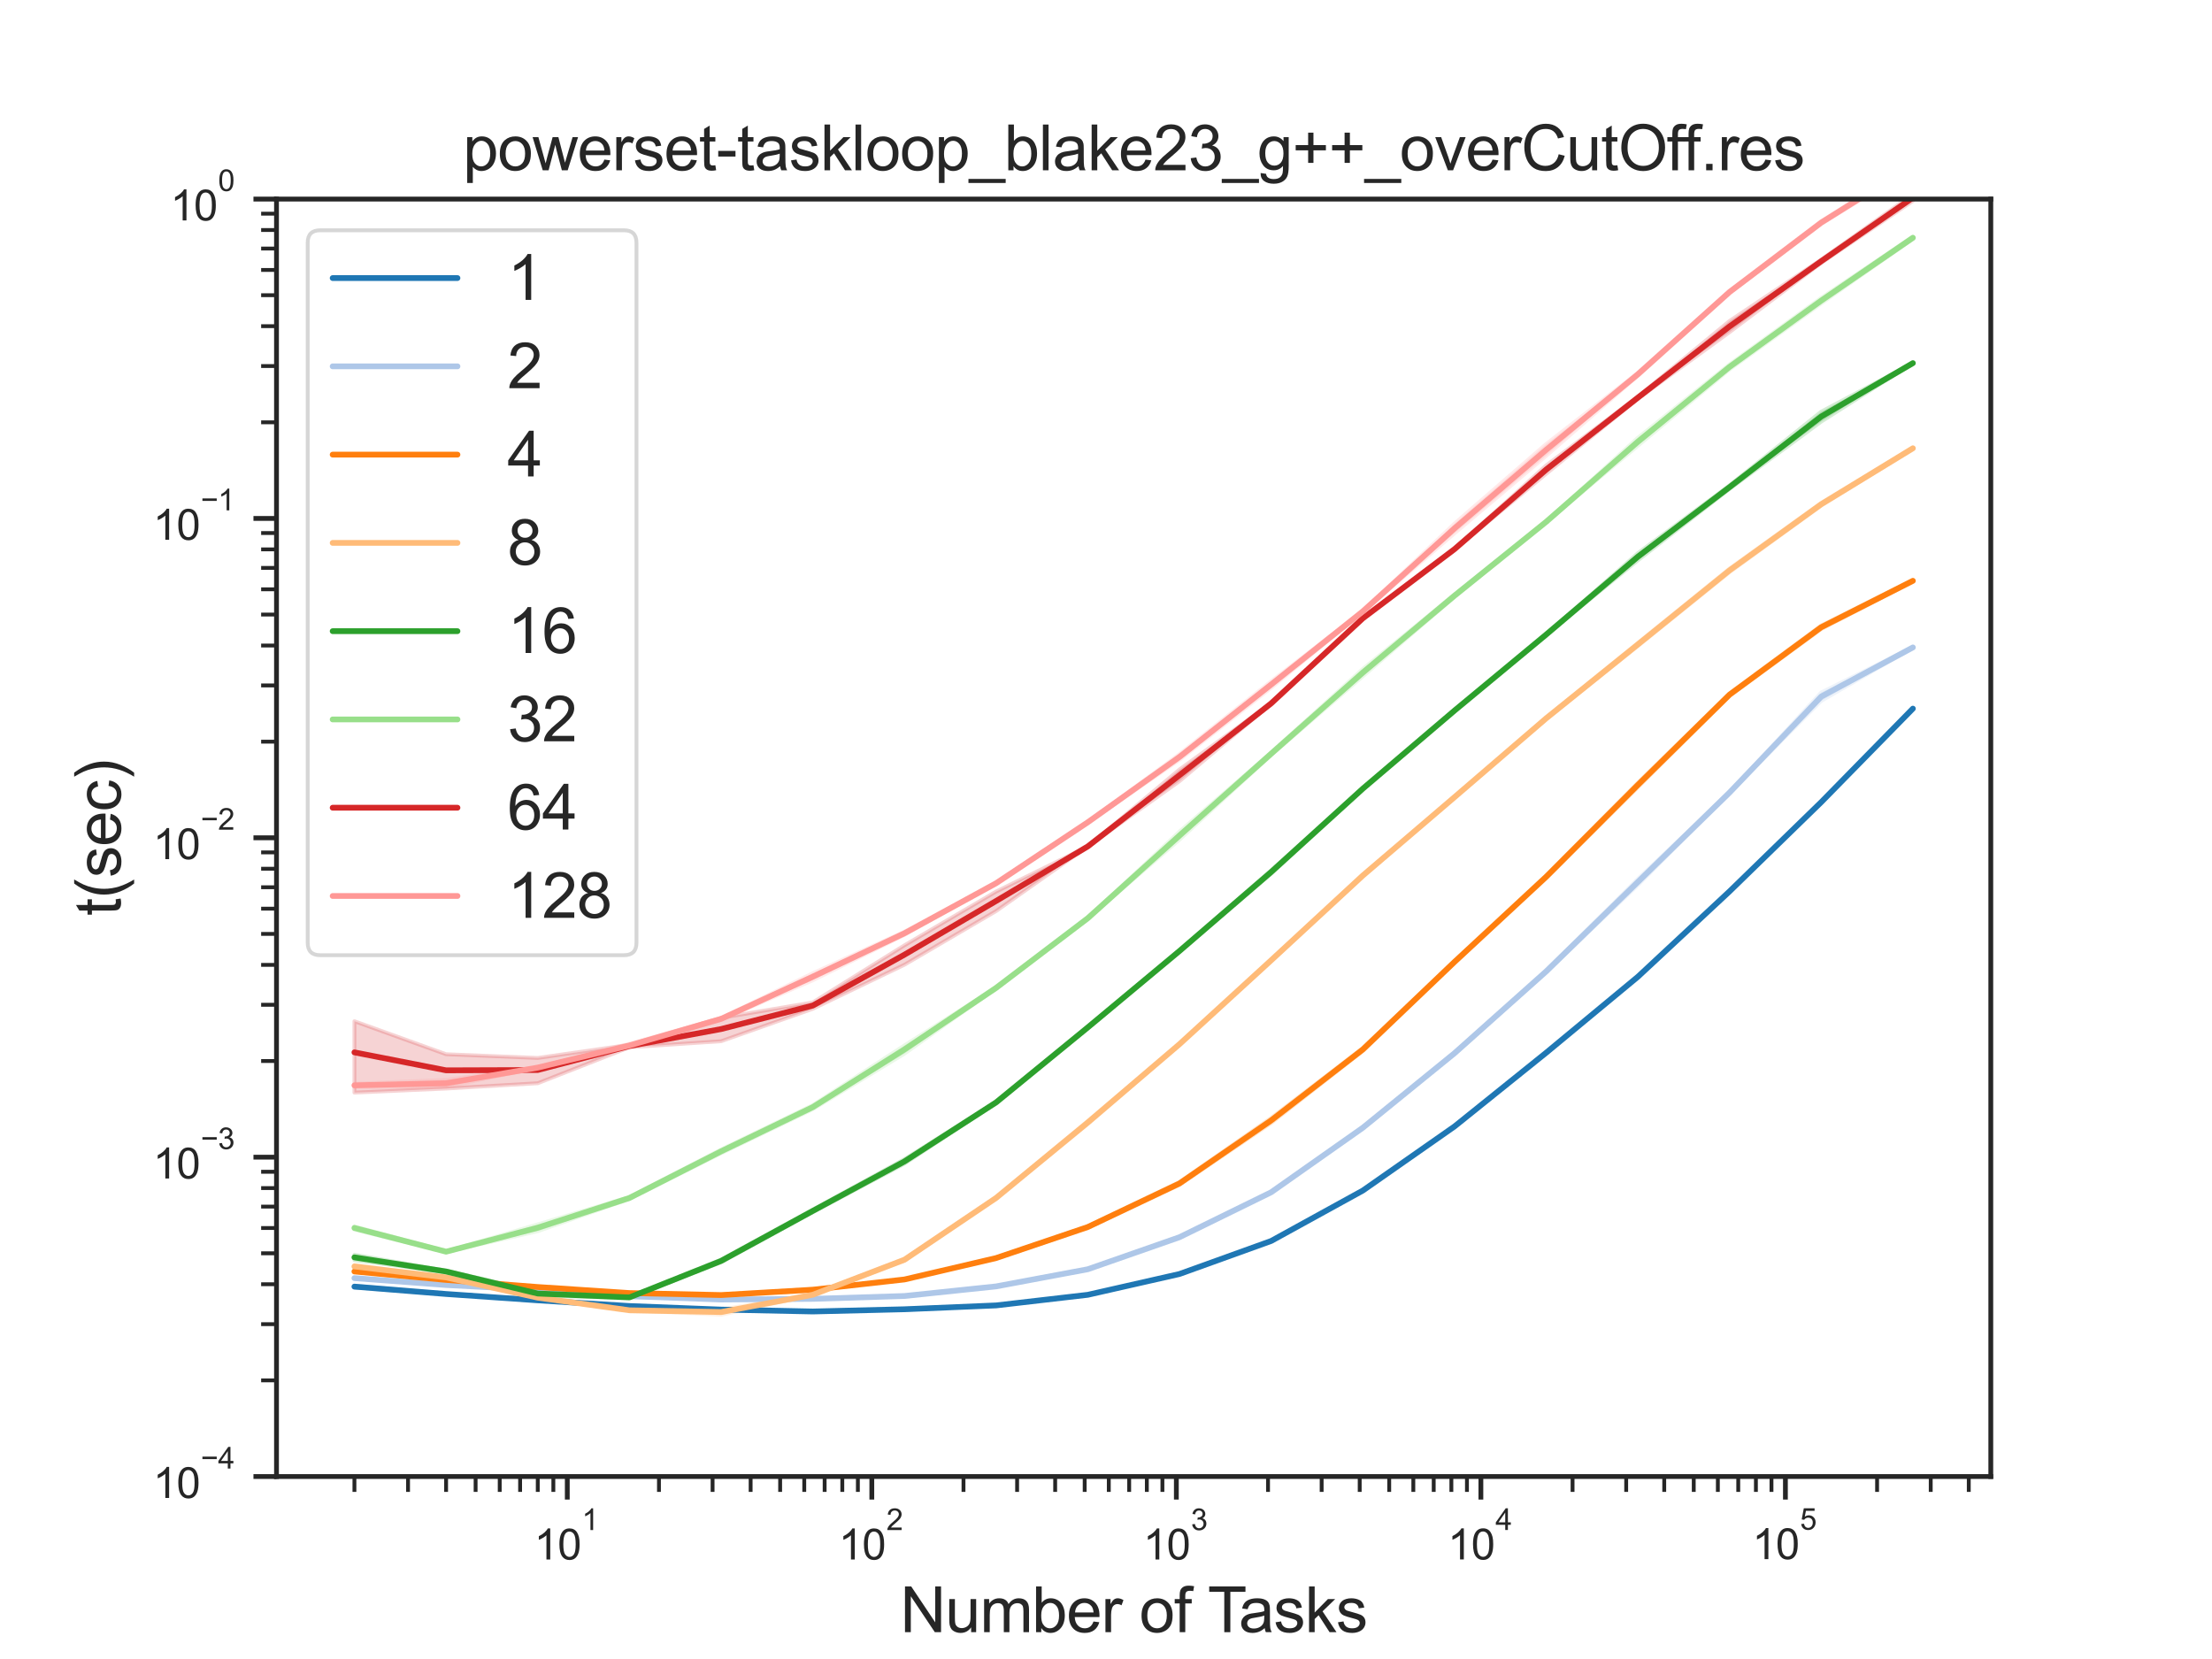 <?xml version="1.0" encoding="utf-8" standalone="no"?>
<!DOCTYPE svg PUBLIC "-//W3C//DTD SVG 1.1//EN"
  "http://www.w3.org/Graphics/SVG/1.1/DTD/svg11.dtd">
<svg xmlns:xlink="http://www.w3.org/1999/xlink" width="460.8pt" height="345.6pt" viewBox="0 0 460.8 345.6" xmlns="http://www.w3.org/2000/svg" version="1.1">
 <defs>
  <style type="text/css">*{stroke-linejoin: round; stroke-linecap: butt}</style>
 </defs>
 <g id="figure_1">
  <g id="patch_1">
   <path d="M 0 345.6 
L 460.8 345.6 
L 460.8 0 
L 0 0 
z
" style="fill: #ffffff"/>
  </g>
  <g id="axes_1">
   <g id="patch_2">
    <path d="M 57.6 307.584 
L 414.72 307.584 
L 414.72 41.472 
L 57.6 41.472 
z
" style="fill: #ffffff"/>
   </g>
   <g id="matplotlib.axis_1">
    <g id="xtick_1">
     <g id="line2d_1">
      <defs>
       <path id="m5fcb41df2f" d="M 0 0 
L 0 4.8 
" style="stroke: #262626"/>
      </defs>
      <g>
       <use xlink:href="#m5fcb41df2f" x="118.175" y="307.584" style="fill: #262626; stroke: #262626"/>
      </g>
     </g>
     <g id="text_1">
      <!-- $\mathdefault{10^{1}}$ -->
      <g style="fill: #262626" transform="translate(111.267 324.959)scale(0.088 -0.088)">
       <defs>
        <path id="ArialMT-31" d="M 2384 0 
L 1822 0 
L 1822 3584 
Q 1619 3391 1289 3197 
Q 959 3003 697 2906 
L 697 3450 
Q 1169 3672 1522 3987 
Q 1875 4303 2022 4600 
L 2384 4600 
L 2384 0 
z
" transform="scale(0.016)"/>
        <path id="ArialMT-30" d="M 266 2259 
Q 266 3072 433 3567 
Q 600 4063 929 4331 
Q 1259 4600 1759 4600 
Q 2128 4600 2406 4451 
Q 2684 4303 2865 4023 
Q 3047 3744 3150 3342 
Q 3253 2941 3253 2259 
Q 3253 1453 3087 958 
Q 2922 463 2592 192 
Q 2263 -78 1759 -78 
Q 1097 -78 719 397 
Q 266 969 266 2259 
z
M 844 2259 
Q 844 1131 1108 757 
Q 1372 384 1759 384 
Q 2147 384 2411 759 
Q 2675 1134 2675 2259 
Q 2675 3391 2411 3762 
Q 2147 4134 1753 4134 
Q 1366 4134 1134 3806 
Q 844 3388 844 2259 
z
" transform="scale(0.016)"/>
       </defs>
       <use xlink:href="#ArialMT-31" transform="translate(0 0.994)"/>
       <use xlink:href="#ArialMT-30" transform="translate(55.615 0.994)"/>
       <use xlink:href="#ArialMT-31" transform="translate(112.973 70.688)scale(0.7)"/>
      </g>
     </g>
    </g>
    <g id="xtick_2">
     <g id="line2d_2">
      <g>
       <use xlink:href="#m5fcb41df2f" x="181.615" y="307.584" style="fill: #262626; stroke: #262626"/>
      </g>
     </g>
     <g id="text_2">
      <!-- $\mathdefault{10^{2}}$ -->
      <g style="fill: #262626" transform="translate(174.707 324.959)scale(0.088 -0.088)">
       <defs>
        <path id="ArialMT-32" d="M 3222 541 
L 3222 0 
L 194 0 
Q 188 203 259 391 
Q 375 700 629 1000 
Q 884 1300 1366 1694 
Q 2113 2306 2375 2664 
Q 2638 3022 2638 3341 
Q 2638 3675 2398 3904 
Q 2159 4134 1775 4134 
Q 1369 4134 1125 3890 
Q 881 3647 878 3216 
L 300 3275 
Q 359 3922 746 4261 
Q 1134 4600 1788 4600 
Q 2447 4600 2831 4234 
Q 3216 3869 3216 3328 
Q 3216 3053 3103 2787 
Q 2991 2522 2730 2228 
Q 2469 1934 1863 1422 
Q 1356 997 1212 845 
Q 1069 694 975 541 
L 3222 541 
z
" transform="scale(0.016)"/>
       </defs>
       <use xlink:href="#ArialMT-31" transform="translate(0 0.994)"/>
       <use xlink:href="#ArialMT-30" transform="translate(55.615 0.994)"/>
       <use xlink:href="#ArialMT-32" transform="translate(112.973 70.688)scale(0.7)"/>
      </g>
     </g>
    </g>
    <g id="xtick_3">
     <g id="line2d_3">
      <g>
       <use xlink:href="#m5fcb41df2f" x="245.055" y="307.584" style="fill: #262626; stroke: #262626"/>
      </g>
     </g>
     <g id="text_3">
      <!-- $\mathdefault{10^{3}}$ -->
      <g style="fill: #262626" transform="translate(238.147 324.959)scale(0.088 -0.088)">
       <defs>
        <path id="ArialMT-33" d="M 269 1209 
L 831 1284 
Q 928 806 1161 595 
Q 1394 384 1728 384 
Q 2125 384 2398 659 
Q 2672 934 2672 1341 
Q 2672 1728 2419 1979 
Q 2166 2231 1775 2231 
Q 1616 2231 1378 2169 
L 1441 2663 
Q 1497 2656 1531 2656 
Q 1891 2656 2178 2843 
Q 2466 3031 2466 3422 
Q 2466 3731 2256 3934 
Q 2047 4138 1716 4138 
Q 1388 4138 1169 3931 
Q 950 3725 888 3313 
L 325 3413 
Q 428 3978 793 4289 
Q 1159 4600 1703 4600 
Q 2078 4600 2393 4439 
Q 2709 4278 2876 4000 
Q 3044 3722 3044 3409 
Q 3044 3113 2884 2869 
Q 2725 2625 2413 2481 
Q 2819 2388 3044 2092 
Q 3269 1797 3269 1353 
Q 3269 753 2831 336 
Q 2394 -81 1725 -81 
Q 1122 -81 723 278 
Q 325 638 269 1209 
z
" transform="scale(0.016)"/>
       </defs>
       <use xlink:href="#ArialMT-31" transform="translate(0 0.994)"/>
       <use xlink:href="#ArialMT-30" transform="translate(55.615 0.994)"/>
       <use xlink:href="#ArialMT-33" transform="translate(112.973 70.688)scale(0.7)"/>
      </g>
     </g>
    </g>
    <g id="xtick_4">
     <g id="line2d_4">
      <g>
       <use xlink:href="#m5fcb41df2f" x="308.495" y="307.584" style="fill: #262626; stroke: #262626"/>
      </g>
     </g>
     <g id="text_4">
      <!-- $\mathdefault{10^{4}}$ -->
      <g style="fill: #262626" transform="translate(301.587 324.871)scale(0.088 -0.088)">
       <defs>
        <path id="ArialMT-34" d="M 2069 0 
L 2069 1097 
L 81 1097 
L 81 1613 
L 2172 4581 
L 2631 4581 
L 2631 1613 
L 3250 1613 
L 3250 1097 
L 2631 1097 
L 2631 0 
L 2069 0 
z
M 2069 1613 
L 2069 3678 
L 634 1613 
L 2069 1613 
z
" transform="scale(0.016)"/>
       </defs>
       <use xlink:href="#ArialMT-31" transform="translate(0 0.202)"/>
       <use xlink:href="#ArialMT-30" transform="translate(55.615 0.202)"/>
       <use xlink:href="#ArialMT-34" transform="translate(112.973 69.895)scale(0.7)"/>
      </g>
     </g>
    </g>
    <g id="xtick_5">
     <g id="line2d_5">
      <g>
       <use xlink:href="#m5fcb41df2f" x="371.935" y="307.584" style="fill: #262626; stroke: #262626"/>
      </g>
     </g>
     <g id="text_5">
      <!-- $\mathdefault{10^{5}}$ -->
      <g style="fill: #262626" transform="translate(365.027 324.871)scale(0.088 -0.088)">
       <defs>
        <path id="ArialMT-35" d="M 266 1200 
L 856 1250 
Q 922 819 1161 601 
Q 1400 384 1738 384 
Q 2144 384 2425 690 
Q 2706 997 2706 1503 
Q 2706 1984 2436 2262 
Q 2166 2541 1728 2541 
Q 1456 2541 1237 2417 
Q 1019 2294 894 2097 
L 366 2166 
L 809 4519 
L 3088 4519 
L 3088 3981 
L 1259 3981 
L 1013 2750 
Q 1425 3038 1878 3038 
Q 2478 3038 2890 2622 
Q 3303 2206 3303 1553 
Q 3303 931 2941 478 
Q 2500 -78 1738 -78 
Q 1113 -78 717 272 
Q 322 622 266 1200 
z
" transform="scale(0.016)"/>
       </defs>
       <use xlink:href="#ArialMT-31" transform="translate(0 0.88)"/>
       <use xlink:href="#ArialMT-30" transform="translate(55.615 0.88)"/>
       <use xlink:href="#ArialMT-35" transform="translate(112.973 70.573)scale(0.7)"/>
      </g>
     </g>
    </g>
    <g id="xtick_6">
     <g id="line2d_6">
      <defs>
       <path id="mbdd441b458" d="M 0 0 
L 0 3.2 
" style="stroke: #262626; stroke-width: 0.8"/>
      </defs>
      <g>
       <use xlink:href="#mbdd441b458" x="73.833" y="307.584" style="fill: #262626; stroke: #262626; stroke-width: 0.8"/>
      </g>
     </g>
    </g>
    <g id="xtick_7">
     <g id="line2d_7">
      <g>
       <use xlink:href="#mbdd441b458" x="85.004" y="307.584" style="fill: #262626; stroke: #262626; stroke-width: 0.8"/>
      </g>
     </g>
    </g>
    <g id="xtick_8">
     <g id="line2d_8">
      <g>
       <use xlink:href="#mbdd441b458" x="92.93" y="307.584" style="fill: #262626; stroke: #262626; stroke-width: 0.8"/>
      </g>
     </g>
    </g>
    <g id="xtick_9">
     <g id="line2d_9">
      <g>
       <use xlink:href="#mbdd441b458" x="99.078" y="307.584" style="fill: #262626; stroke: #262626; stroke-width: 0.8"/>
      </g>
     </g>
    </g>
    <g id="xtick_10">
     <g id="line2d_10">
      <g>
       <use xlink:href="#mbdd441b458" x="104.101" y="307.584" style="fill: #262626; stroke: #262626; stroke-width: 0.8"/>
      </g>
     </g>
    </g>
    <g id="xtick_11">
     <g id="line2d_11">
      <g>
       <use xlink:href="#mbdd441b458" x="108.348" y="307.584" style="fill: #262626; stroke: #262626; stroke-width: 0.8"/>
      </g>
     </g>
    </g>
    <g id="xtick_12">
     <g id="line2d_12">
      <g>
       <use xlink:href="#mbdd441b458" x="112.027" y="307.584" style="fill: #262626; stroke: #262626; stroke-width: 0.8"/>
      </g>
     </g>
    </g>
    <g id="xtick_13">
     <g id="line2d_13">
      <g>
       <use xlink:href="#mbdd441b458" x="115.272" y="307.584" style="fill: #262626; stroke: #262626; stroke-width: 0.8"/>
      </g>
     </g>
    </g>
    <g id="xtick_14">
     <g id="line2d_14">
      <g>
       <use xlink:href="#mbdd441b458" x="137.273" y="307.584" style="fill: #262626; stroke: #262626; stroke-width: 0.8"/>
      </g>
     </g>
    </g>
    <g id="xtick_15">
     <g id="line2d_15">
      <g>
       <use xlink:href="#mbdd441b458" x="148.444" y="307.584" style="fill: #262626; stroke: #262626; stroke-width: 0.8"/>
      </g>
     </g>
    </g>
    <g id="xtick_16">
     <g id="line2d_16">
      <g>
       <use xlink:href="#mbdd441b458" x="156.37" y="307.584" style="fill: #262626; stroke: #262626; stroke-width: 0.8"/>
      </g>
     </g>
    </g>
    <g id="xtick_17">
     <g id="line2d_17">
      <g>
       <use xlink:href="#mbdd441b458" x="162.518" y="307.584" style="fill: #262626; stroke: #262626; stroke-width: 0.8"/>
      </g>
     </g>
    </g>
    <g id="xtick_18">
     <g id="line2d_18">
      <g>
       <use xlink:href="#mbdd441b458" x="167.541" y="307.584" style="fill: #262626; stroke: #262626; stroke-width: 0.8"/>
      </g>
     </g>
    </g>
    <g id="xtick_19">
     <g id="line2d_19">
      <g>
       <use xlink:href="#mbdd441b458" x="171.788" y="307.584" style="fill: #262626; stroke: #262626; stroke-width: 0.8"/>
      </g>
     </g>
    </g>
    <g id="xtick_20">
     <g id="line2d_20">
      <g>
       <use xlink:href="#mbdd441b458" x="175.467" y="307.584" style="fill: #262626; stroke: #262626; stroke-width: 0.8"/>
      </g>
     </g>
    </g>
    <g id="xtick_21">
     <g id="line2d_21">
      <g>
       <use xlink:href="#mbdd441b458" x="178.712" y="307.584" style="fill: #262626; stroke: #262626; stroke-width: 0.8"/>
      </g>
     </g>
    </g>
    <g id="xtick_22">
     <g id="line2d_22">
      <g>
       <use xlink:href="#mbdd441b458" x="200.713" y="307.584" style="fill: #262626; stroke: #262626; stroke-width: 0.8"/>
      </g>
     </g>
    </g>
    <g id="xtick_23">
     <g id="line2d_23">
      <g>
       <use xlink:href="#mbdd441b458" x="211.884" y="307.584" style="fill: #262626; stroke: #262626; stroke-width: 0.8"/>
      </g>
     </g>
    </g>
    <g id="xtick_24">
     <g id="line2d_24">
      <g>
       <use xlink:href="#mbdd441b458" x="219.81" y="307.584" style="fill: #262626; stroke: #262626; stroke-width: 0.8"/>
      </g>
     </g>
    </g>
    <g id="xtick_25">
     <g id="line2d_25">
      <g>
       <use xlink:href="#mbdd441b458" x="225.958" y="307.584" style="fill: #262626; stroke: #262626; stroke-width: 0.8"/>
      </g>
     </g>
    </g>
    <g id="xtick_26">
     <g id="line2d_26">
      <g>
       <use xlink:href="#mbdd441b458" x="230.981" y="307.584" style="fill: #262626; stroke: #262626; stroke-width: 0.8"/>
      </g>
     </g>
    </g>
    <g id="xtick_27">
     <g id="line2d_27">
      <g>
       <use xlink:href="#mbdd441b458" x="235.228" y="307.584" style="fill: #262626; stroke: #262626; stroke-width: 0.8"/>
      </g>
     </g>
    </g>
    <g id="xtick_28">
     <g id="line2d_28">
      <g>
       <use xlink:href="#mbdd441b458" x="238.907" y="307.584" style="fill: #262626; stroke: #262626; stroke-width: 0.8"/>
      </g>
     </g>
    </g>
    <g id="xtick_29">
     <g id="line2d_29">
      <g>
       <use xlink:href="#mbdd441b458" x="242.152" y="307.584" style="fill: #262626; stroke: #262626; stroke-width: 0.8"/>
      </g>
     </g>
    </g>
    <g id="xtick_30">
     <g id="line2d_30">
      <g>
       <use xlink:href="#mbdd441b458" x="264.153" y="307.584" style="fill: #262626; stroke: #262626; stroke-width: 0.8"/>
      </g>
     </g>
    </g>
    <g id="xtick_31">
     <g id="line2d_31">
      <g>
       <use xlink:href="#mbdd441b458" x="275.324" y="307.584" style="fill: #262626; stroke: #262626; stroke-width: 0.8"/>
      </g>
     </g>
    </g>
    <g id="xtick_32">
     <g id="line2d_32">
      <g>
       <use xlink:href="#mbdd441b458" x="283.25" y="307.584" style="fill: #262626; stroke: #262626; stroke-width: 0.8"/>
      </g>
     </g>
    </g>
    <g id="xtick_33">
     <g id="line2d_33">
      <g>
       <use xlink:href="#mbdd441b458" x="289.398" y="307.584" style="fill: #262626; stroke: #262626; stroke-width: 0.8"/>
      </g>
     </g>
    </g>
    <g id="xtick_34">
     <g id="line2d_34">
      <g>
       <use xlink:href="#mbdd441b458" x="294.421" y="307.584" style="fill: #262626; stroke: #262626; stroke-width: 0.8"/>
      </g>
     </g>
    </g>
    <g id="xtick_35">
     <g id="line2d_35">
      <g>
       <use xlink:href="#mbdd441b458" x="298.668" y="307.584" style="fill: #262626; stroke: #262626; stroke-width: 0.8"/>
      </g>
     </g>
    </g>
    <g id="xtick_36">
     <g id="line2d_36">
      <g>
       <use xlink:href="#mbdd441b458" x="302.347" y="307.584" style="fill: #262626; stroke: #262626; stroke-width: 0.8"/>
      </g>
     </g>
    </g>
    <g id="xtick_37">
     <g id="line2d_37">
      <g>
       <use xlink:href="#mbdd441b458" x="305.592" y="307.584" style="fill: #262626; stroke: #262626; stroke-width: 0.8"/>
      </g>
     </g>
    </g>
    <g id="xtick_38">
     <g id="line2d_38">
      <g>
       <use xlink:href="#mbdd441b458" x="327.593" y="307.584" style="fill: #262626; stroke: #262626; stroke-width: 0.8"/>
      </g>
     </g>
    </g>
    <g id="xtick_39">
     <g id="line2d_39">
      <g>
       <use xlink:href="#mbdd441b458" x="338.764" y="307.584" style="fill: #262626; stroke: #262626; stroke-width: 0.8"/>
      </g>
     </g>
    </g>
    <g id="xtick_40">
     <g id="line2d_40">
      <g>
       <use xlink:href="#mbdd441b458" x="346.69" y="307.584" style="fill: #262626; stroke: #262626; stroke-width: 0.8"/>
      </g>
     </g>
    </g>
    <g id="xtick_41">
     <g id="line2d_41">
      <g>
       <use xlink:href="#mbdd441b458" x="352.838" y="307.584" style="fill: #262626; stroke: #262626; stroke-width: 0.8"/>
      </g>
     </g>
    </g>
    <g id="xtick_42">
     <g id="line2d_42">
      <g>
       <use xlink:href="#mbdd441b458" x="357.861" y="307.584" style="fill: #262626; stroke: #262626; stroke-width: 0.8"/>
      </g>
     </g>
    </g>
    <g id="xtick_43">
     <g id="line2d_43">
      <g>
       <use xlink:href="#mbdd441b458" x="362.108" y="307.584" style="fill: #262626; stroke: #262626; stroke-width: 0.8"/>
      </g>
     </g>
    </g>
    <g id="xtick_44">
     <g id="line2d_44">
      <g>
       <use xlink:href="#mbdd441b458" x="365.787" y="307.584" style="fill: #262626; stroke: #262626; stroke-width: 0.8"/>
      </g>
     </g>
    </g>
    <g id="xtick_45">
     <g id="line2d_45">
      <g>
       <use xlink:href="#mbdd441b458" x="369.032" y="307.584" style="fill: #262626; stroke: #262626; stroke-width: 0.8"/>
      </g>
     </g>
    </g>
    <g id="xtick_46">
     <g id="line2d_46">
      <g>
       <use xlink:href="#mbdd441b458" x="391.032" y="307.584" style="fill: #262626; stroke: #262626; stroke-width: 0.8"/>
      </g>
     </g>
    </g>
    <g id="xtick_47">
     <g id="line2d_47">
      <g>
       <use xlink:href="#mbdd441b458" x="402.204" y="307.584" style="fill: #262626; stroke: #262626; stroke-width: 0.8"/>
      </g>
     </g>
    </g>
    <g id="xtick_48">
     <g id="line2d_48">
      <g>
       <use xlink:href="#mbdd441b458" x="410.13" y="307.584" style="fill: #262626; stroke: #262626; stroke-width: 0.8"/>
      </g>
     </g>
    </g>
    <g id="text_6">
     <!-- Number of Tasks -->
     <g style="fill: #262626" transform="translate(187.514 340.013)scale(0.13 -0.13)">
      <defs>
       <path id="ArialMT-4e" d="M 488 0 
L 488 4581 
L 1109 4581 
L 3516 984 
L 3516 4581 
L 4097 4581 
L 4097 0 
L 3475 0 
L 1069 3600 
L 1069 0 
L 488 0 
z
" transform="scale(0.016)"/>
       <path id="ArialMT-75" d="M 2597 0 
L 2597 488 
Q 2209 -75 1544 -75 
Q 1250 -75 995 37 
Q 741 150 617 320 
Q 494 491 444 738 
Q 409 903 409 1263 
L 409 3319 
L 972 3319 
L 972 1478 
Q 972 1038 1006 884 
Q 1059 663 1231 536 
Q 1403 409 1656 409 
Q 1909 409 2131 539 
Q 2353 669 2445 892 
Q 2538 1116 2538 1541 
L 2538 3319 
L 3100 3319 
L 3100 0 
L 2597 0 
z
" transform="scale(0.016)"/>
       <path id="ArialMT-6d" d="M 422 0 
L 422 3319 
L 925 3319 
L 925 2853 
Q 1081 3097 1340 3245 
Q 1600 3394 1931 3394 
Q 2300 3394 2536 3241 
Q 2772 3088 2869 2813 
Q 3263 3394 3894 3394 
Q 4388 3394 4653 3120 
Q 4919 2847 4919 2278 
L 4919 0 
L 4359 0 
L 4359 2091 
Q 4359 2428 4304 2576 
Q 4250 2725 4106 2815 
Q 3963 2906 3769 2906 
Q 3419 2906 3187 2673 
Q 2956 2441 2956 1928 
L 2956 0 
L 2394 0 
L 2394 2156 
Q 2394 2531 2256 2718 
Q 2119 2906 1806 2906 
Q 1569 2906 1367 2781 
Q 1166 2656 1075 2415 
Q 984 2175 984 1722 
L 984 0 
L 422 0 
z
" transform="scale(0.016)"/>
       <path id="ArialMT-62" d="M 941 0 
L 419 0 
L 419 4581 
L 981 4581 
L 981 2947 
Q 1338 3394 1891 3394 
Q 2197 3394 2470 3270 
Q 2744 3147 2920 2923 
Q 3097 2700 3197 2384 
Q 3297 2069 3297 1709 
Q 3297 856 2875 390 
Q 2453 -75 1863 -75 
Q 1275 -75 941 416 
L 941 0 
z
M 934 1684 
Q 934 1088 1097 822 
Q 1363 388 1816 388 
Q 2184 388 2453 708 
Q 2722 1028 2722 1663 
Q 2722 2313 2464 2622 
Q 2206 2931 1841 2931 
Q 1472 2931 1203 2611 
Q 934 2291 934 1684 
z
" transform="scale(0.016)"/>
       <path id="ArialMT-65" d="M 2694 1069 
L 3275 997 
Q 3138 488 2766 206 
Q 2394 -75 1816 -75 
Q 1088 -75 661 373 
Q 234 822 234 1631 
Q 234 2469 665 2931 
Q 1097 3394 1784 3394 
Q 2450 3394 2872 2941 
Q 3294 2488 3294 1666 
Q 3294 1616 3291 1516 
L 816 1516 
Q 847 969 1125 678 
Q 1403 388 1819 388 
Q 2128 388 2347 550 
Q 2566 713 2694 1069 
z
M 847 1978 
L 2700 1978 
Q 2663 2397 2488 2606 
Q 2219 2931 1791 2931 
Q 1403 2931 1139 2672 
Q 875 2413 847 1978 
z
" transform="scale(0.016)"/>
       <path id="ArialMT-72" d="M 416 0 
L 416 3319 
L 922 3319 
L 922 2816 
Q 1116 3169 1280 3281 
Q 1444 3394 1641 3394 
Q 1925 3394 2219 3213 
L 2025 2691 
Q 1819 2813 1613 2813 
Q 1428 2813 1281 2702 
Q 1134 2591 1072 2394 
Q 978 2094 978 1738 
L 978 0 
L 416 0 
z
" transform="scale(0.016)"/>
       <path id="ArialMT-20" transform="scale(0.016)"/>
       <path id="ArialMT-6f" d="M 213 1659 
Q 213 2581 725 3025 
Q 1153 3394 1769 3394 
Q 2453 3394 2887 2945 
Q 3322 2497 3322 1706 
Q 3322 1066 3130 698 
Q 2938 331 2570 128 
Q 2203 -75 1769 -75 
Q 1072 -75 642 372 
Q 213 819 213 1659 
z
M 791 1659 
Q 791 1022 1069 705 
Q 1347 388 1769 388 
Q 2188 388 2466 706 
Q 2744 1025 2744 1678 
Q 2744 2294 2464 2611 
Q 2184 2928 1769 2928 
Q 1347 2928 1069 2612 
Q 791 2297 791 1659 
z
" transform="scale(0.016)"/>
       <path id="ArialMT-66" d="M 556 0 
L 556 2881 
L 59 2881 
L 59 3319 
L 556 3319 
L 556 3672 
Q 556 4006 616 4169 
Q 697 4388 901 4523 
Q 1106 4659 1475 4659 
Q 1713 4659 2000 4603 
L 1916 4113 
Q 1741 4144 1584 4144 
Q 1328 4144 1222 4034 
Q 1116 3925 1116 3625 
L 1116 3319 
L 1763 3319 
L 1763 2881 
L 1116 2881 
L 1116 0 
L 556 0 
z
" transform="scale(0.016)"/>
       <path id="ArialMT-54" d="M 1659 0 
L 1659 4041 
L 150 4041 
L 150 4581 
L 3781 4581 
L 3781 4041 
L 2266 4041 
L 2266 0 
L 1659 0 
z
" transform="scale(0.016)"/>
       <path id="ArialMT-61" d="M 2588 409 
Q 2275 144 1986 34 
Q 1697 -75 1366 -75 
Q 819 -75 525 192 
Q 231 459 231 875 
Q 231 1119 342 1320 
Q 453 1522 633 1644 
Q 813 1766 1038 1828 
Q 1203 1872 1538 1913 
Q 2219 1994 2541 2106 
Q 2544 2222 2544 2253 
Q 2544 2597 2384 2738 
Q 2169 2928 1744 2928 
Q 1347 2928 1158 2789 
Q 969 2650 878 2297 
L 328 2372 
Q 403 2725 575 2942 
Q 747 3159 1072 3276 
Q 1397 3394 1825 3394 
Q 2250 3394 2515 3294 
Q 2781 3194 2906 3042 
Q 3031 2891 3081 2659 
Q 3109 2516 3109 2141 
L 3109 1391 
Q 3109 606 3145 398 
Q 3181 191 3288 0 
L 2700 0 
Q 2613 175 2588 409 
z
M 2541 1666 
Q 2234 1541 1622 1453 
Q 1275 1403 1131 1340 
Q 988 1278 909 1158 
Q 831 1038 831 891 
Q 831 666 1001 516 
Q 1172 366 1500 366 
Q 1825 366 2078 508 
Q 2331 650 2450 897 
Q 2541 1088 2541 1459 
L 2541 1666 
z
" transform="scale(0.016)"/>
       <path id="ArialMT-73" d="M 197 991 
L 753 1078 
Q 800 744 1014 566 
Q 1228 388 1613 388 
Q 2000 388 2187 545 
Q 2375 703 2375 916 
Q 2375 1106 2209 1216 
Q 2094 1291 1634 1406 
Q 1016 1563 777 1677 
Q 538 1791 414 1992 
Q 291 2194 291 2438 
Q 291 2659 392 2848 
Q 494 3038 669 3163 
Q 800 3259 1026 3326 
Q 1253 3394 1513 3394 
Q 1903 3394 2198 3281 
Q 2494 3169 2634 2976 
Q 2775 2784 2828 2463 
L 2278 2388 
Q 2241 2644 2061 2787 
Q 1881 2931 1553 2931 
Q 1166 2931 1000 2803 
Q 834 2675 834 2503 
Q 834 2394 903 2306 
Q 972 2216 1119 2156 
Q 1203 2125 1616 2013 
Q 2213 1853 2448 1751 
Q 2684 1650 2818 1456 
Q 2953 1263 2953 975 
Q 2953 694 2789 445 
Q 2625 197 2315 61 
Q 2006 -75 1616 -75 
Q 969 -75 630 194 
Q 291 463 197 991 
z
" transform="scale(0.016)"/>
       <path id="ArialMT-6b" d="M 425 0 
L 425 4581 
L 988 4581 
L 988 1969 
L 2319 3319 
L 3047 3319 
L 1778 2088 
L 3175 0 
L 2481 0 
L 1384 1697 
L 988 1316 
L 988 0 
L 425 0 
z
" transform="scale(0.016)"/>
      </defs>
      <use xlink:href="#ArialMT-4e"/>
      <use xlink:href="#ArialMT-75" x="72.217"/>
      <use xlink:href="#ArialMT-6d" x="127.832"/>
      <use xlink:href="#ArialMT-62" x="211.133"/>
      <use xlink:href="#ArialMT-65" x="266.748"/>
      <use xlink:href="#ArialMT-72" x="322.363"/>
      <use xlink:href="#ArialMT-20" x="355.664"/>
      <use xlink:href="#ArialMT-6f" x="383.447"/>
      <use xlink:href="#ArialMT-66" x="439.062"/>
      <use xlink:href="#ArialMT-20" x="466.846"/>
      <use xlink:href="#ArialMT-54" x="492.879"/>
      <use xlink:href="#ArialMT-61" x="542.838"/>
      <use xlink:href="#ArialMT-73" x="598.453"/>
      <use xlink:href="#ArialMT-6b" x="648.453"/>
      <use xlink:href="#ArialMT-73" x="698.453"/>
     </g>
    </g>
   </g>
   <g id="matplotlib.axis_2">
    <g id="ytick_1">
     <g id="line2d_49">
      <defs>
       <path id="m5b9e7d3d6b" d="M 0 0 
L -4.8 0 
" style="stroke: #262626"/>
      </defs>
      <g>
       <use xlink:href="#m5b9e7d3d6b" x="57.6" y="307.584" style="fill: #262626; stroke: #262626"/>
      </g>
     </g>
     <g id="text_7">
      <!-- $\mathdefault{10^{-4}}$ -->
      <g style="fill: #262626" transform="translate(31.876 312.077)scale(0.088 -0.088)">
       <defs>
        <path id="ArialMT-2212" d="M 3381 1997 
L 356 1997 
L 356 2522 
L 3381 2522 
L 3381 1997 
z
" transform="scale(0.016)"/>
       </defs>
       <use xlink:href="#ArialMT-31" transform="translate(0 0.202)"/>
       <use xlink:href="#ArialMT-30" transform="translate(55.615 0.202)"/>
       <use xlink:href="#ArialMT-2212" transform="translate(112.973 69.895)scale(0.7)"/>
       <use xlink:href="#ArialMT-34" transform="translate(153.852 69.895)scale(0.7)"/>
      </g>
     </g>
    </g>
    <g id="ytick_2">
     <g id="line2d_50">
      <g>
       <use xlink:href="#m5b9e7d3d6b" x="57.6" y="241.056" style="fill: #262626; stroke: #262626"/>
      </g>
     </g>
     <g id="text_8">
      <!-- $\mathdefault{10^{-3}}$ -->
      <g style="fill: #262626" transform="translate(31.876 245.594)scale(0.088 -0.088)">
       <use xlink:href="#ArialMT-31" transform="translate(0 0.994)"/>
       <use xlink:href="#ArialMT-30" transform="translate(55.615 0.994)"/>
       <use xlink:href="#ArialMT-2212" transform="translate(112.973 70.688)scale(0.7)"/>
       <use xlink:href="#ArialMT-33" transform="translate(153.852 70.688)scale(0.7)"/>
      </g>
     </g>
    </g>
    <g id="ytick_3">
     <g id="line2d_51">
      <g>
       <use xlink:href="#m5b9e7d3d6b" x="57.6" y="174.528" style="fill: #262626; stroke: #262626"/>
      </g>
     </g>
     <g id="text_9">
      <!-- $\mathdefault{10^{-2}}$ -->
      <g style="fill: #262626" transform="translate(31.876 179.065)scale(0.088 -0.088)">
       <use xlink:href="#ArialMT-31" transform="translate(0 0.994)"/>
       <use xlink:href="#ArialMT-30" transform="translate(55.615 0.994)"/>
       <use xlink:href="#ArialMT-2212" transform="translate(112.973 70.688)scale(0.7)"/>
       <use xlink:href="#ArialMT-32" transform="translate(153.852 70.688)scale(0.7)"/>
      </g>
     </g>
    </g>
    <g id="ytick_4">
     <g id="line2d_52">
      <g>
       <use xlink:href="#m5b9e7d3d6b" x="57.6" y="108" style="fill: #262626; stroke: #262626"/>
      </g>
     </g>
     <g id="text_10">
      <!-- $\mathdefault{10^{-1}}$ -->
      <g style="fill: #262626" transform="translate(31.876 112.537)scale(0.088 -0.088)">
       <use xlink:href="#ArialMT-31" transform="translate(0 0.994)"/>
       <use xlink:href="#ArialMT-30" transform="translate(55.615 0.994)"/>
       <use xlink:href="#ArialMT-2212" transform="translate(112.973 70.688)scale(0.7)"/>
       <use xlink:href="#ArialMT-31" transform="translate(153.852 70.688)scale(0.7)"/>
      </g>
     </g>
    </g>
    <g id="ytick_5">
     <g id="line2d_53">
      <g>
       <use xlink:href="#m5b9e7d3d6b" x="57.6" y="41.472" style="fill: #262626; stroke: #262626"/>
      </g>
     </g>
     <g id="text_11">
      <!-- $\mathdefault{10^{0}}$ -->
      <g style="fill: #262626" transform="translate(35.484 46.01)scale(0.088 -0.088)">
       <use xlink:href="#ArialMT-31" transform="translate(0 0.994)"/>
       <use xlink:href="#ArialMT-30" transform="translate(55.615 0.994)"/>
       <use xlink:href="#ArialMT-30" transform="translate(112.973 70.688)scale(0.7)"/>
      </g>
     </g>
    </g>
    <g id="ytick_6">
     <g id="line2d_54">
      <defs>
       <path id="mb1e94995a3" d="M 0 0 
L -3.2 0 
" style="stroke: #262626; stroke-width: 0.8"/>
      </defs>
      <g>
       <use xlink:href="#mb1e94995a3" x="57.6" y="287.557" style="fill: #262626; stroke: #262626; stroke-width: 0.8"/>
      </g>
     </g>
    </g>
    <g id="ytick_7">
     <g id="line2d_55">
      <g>
       <use xlink:href="#mb1e94995a3" x="57.6" y="275.842" style="fill: #262626; stroke: #262626; stroke-width: 0.8"/>
      </g>
     </g>
    </g>
    <g id="ytick_8">
     <g id="line2d_56">
      <g>
       <use xlink:href="#mb1e94995a3" x="57.6" y="267.53" style="fill: #262626; stroke: #262626; stroke-width: 0.8"/>
      </g>
     </g>
    </g>
    <g id="ytick_9">
     <g id="line2d_57">
      <g>
       <use xlink:href="#mb1e94995a3" x="57.6" y="261.083" style="fill: #262626; stroke: #262626; stroke-width: 0.8"/>
      </g>
     </g>
    </g>
    <g id="ytick_10">
     <g id="line2d_58">
      <g>
       <use xlink:href="#mb1e94995a3" x="57.6" y="255.815" style="fill: #262626; stroke: #262626; stroke-width: 0.8"/>
      </g>
     </g>
    </g>
    <g id="ytick_11">
     <g id="line2d_59">
      <g>
       <use xlink:href="#mb1e94995a3" x="57.6" y="251.361" style="fill: #262626; stroke: #262626; stroke-width: 0.8"/>
      </g>
     </g>
    </g>
    <g id="ytick_12">
     <g id="line2d_60">
      <g>
       <use xlink:href="#mb1e94995a3" x="57.6" y="247.503" style="fill: #262626; stroke: #262626; stroke-width: 0.8"/>
      </g>
     </g>
    </g>
    <g id="ytick_13">
     <g id="line2d_61">
      <g>
       <use xlink:href="#mb1e94995a3" x="57.6" y="244.1" style="fill: #262626; stroke: #262626; stroke-width: 0.8"/>
      </g>
     </g>
    </g>
    <g id="ytick_14">
     <g id="line2d_62">
      <g>
       <use xlink:href="#mb1e94995a3" x="57.6" y="221.029" style="fill: #262626; stroke: #262626; stroke-width: 0.8"/>
      </g>
     </g>
    </g>
    <g id="ytick_15">
     <g id="line2d_63">
      <g>
       <use xlink:href="#mb1e94995a3" x="57.6" y="209.314" style="fill: #262626; stroke: #262626; stroke-width: 0.8"/>
      </g>
     </g>
    </g>
    <g id="ytick_16">
     <g id="line2d_64">
      <g>
       <use xlink:href="#mb1e94995a3" x="57.6" y="201.002" style="fill: #262626; stroke: #262626; stroke-width: 0.8"/>
      </g>
     </g>
    </g>
    <g id="ytick_17">
     <g id="line2d_65">
      <g>
       <use xlink:href="#mb1e94995a3" x="57.6" y="194.555" style="fill: #262626; stroke: #262626; stroke-width: 0.8"/>
      </g>
     </g>
    </g>
    <g id="ytick_18">
     <g id="line2d_66">
      <g>
       <use xlink:href="#mb1e94995a3" x="57.6" y="189.287" style="fill: #262626; stroke: #262626; stroke-width: 0.8"/>
      </g>
     </g>
    </g>
    <g id="ytick_19">
     <g id="line2d_67">
      <g>
       <use xlink:href="#mb1e94995a3" x="57.6" y="184.833" style="fill: #262626; stroke: #262626; stroke-width: 0.8"/>
      </g>
     </g>
    </g>
    <g id="ytick_20">
     <g id="line2d_68">
      <g>
       <use xlink:href="#mb1e94995a3" x="57.6" y="180.975" style="fill: #262626; stroke: #262626; stroke-width: 0.8"/>
      </g>
     </g>
    </g>
    <g id="ytick_21">
     <g id="line2d_69">
      <g>
       <use xlink:href="#mb1e94995a3" x="57.6" y="177.572" style="fill: #262626; stroke: #262626; stroke-width: 0.8"/>
      </g>
     </g>
    </g>
    <g id="ytick_22">
     <g id="line2d_70">
      <g>
       <use xlink:href="#mb1e94995a3" x="57.6" y="154.501" style="fill: #262626; stroke: #262626; stroke-width: 0.8"/>
      </g>
     </g>
    </g>
    <g id="ytick_23">
     <g id="line2d_71">
      <g>
       <use xlink:href="#mb1e94995a3" x="57.6" y="142.786" style="fill: #262626; stroke: #262626; stroke-width: 0.8"/>
      </g>
     </g>
    </g>
    <g id="ytick_24">
     <g id="line2d_72">
      <g>
       <use xlink:href="#mb1e94995a3" x="57.6" y="134.474" style="fill: #262626; stroke: #262626; stroke-width: 0.8"/>
      </g>
     </g>
    </g>
    <g id="ytick_25">
     <g id="line2d_73">
      <g>
       <use xlink:href="#mb1e94995a3" x="57.6" y="128.027" style="fill: #262626; stroke: #262626; stroke-width: 0.8"/>
      </g>
     </g>
    </g>
    <g id="ytick_26">
     <g id="line2d_74">
      <g>
       <use xlink:href="#mb1e94995a3" x="57.6" y="122.759" style="fill: #262626; stroke: #262626; stroke-width: 0.8"/>
      </g>
     </g>
    </g>
    <g id="ytick_27">
     <g id="line2d_75">
      <g>
       <use xlink:href="#mb1e94995a3" x="57.6" y="118.305" style="fill: #262626; stroke: #262626; stroke-width: 0.8"/>
      </g>
     </g>
    </g>
    <g id="ytick_28">
     <g id="line2d_76">
      <g>
       <use xlink:href="#mb1e94995a3" x="57.6" y="114.447" style="fill: #262626; stroke: #262626; stroke-width: 0.8"/>
      </g>
     </g>
    </g>
    <g id="ytick_29">
     <g id="line2d_77">
      <g>
       <use xlink:href="#mb1e94995a3" x="57.6" y="111.044" style="fill: #262626; stroke: #262626; stroke-width: 0.8"/>
      </g>
     </g>
    </g>
    <g id="ytick_30">
     <g id="line2d_78">
      <g>
       <use xlink:href="#mb1e94995a3" x="57.6" y="87.973" style="fill: #262626; stroke: #262626; stroke-width: 0.8"/>
      </g>
     </g>
    </g>
    <g id="ytick_31">
     <g id="line2d_79">
      <g>
       <use xlink:href="#mb1e94995a3" x="57.6" y="76.258" style="fill: #262626; stroke: #262626; stroke-width: 0.8"/>
      </g>
     </g>
    </g>
    <g id="ytick_32">
     <g id="line2d_80">
      <g>
       <use xlink:href="#mb1e94995a3" x="57.6" y="67.946" style="fill: #262626; stroke: #262626; stroke-width: 0.8"/>
      </g>
     </g>
    </g>
    <g id="ytick_33">
     <g id="line2d_81">
      <g>
       <use xlink:href="#mb1e94995a3" x="57.6" y="61.499" style="fill: #262626; stroke: #262626; stroke-width: 0.8"/>
      </g>
     </g>
    </g>
    <g id="ytick_34">
     <g id="line2d_82">
      <g>
       <use xlink:href="#mb1e94995a3" x="57.6" y="56.231" style="fill: #262626; stroke: #262626; stroke-width: 0.8"/>
      </g>
     </g>
    </g>
    <g id="ytick_35">
     <g id="line2d_83">
      <g>
       <use xlink:href="#mb1e94995a3" x="57.6" y="51.777" style="fill: #262626; stroke: #262626; stroke-width: 0.8"/>
      </g>
     </g>
    </g>
    <g id="ytick_36">
     <g id="line2d_84">
      <g>
       <use xlink:href="#mb1e94995a3" x="57.6" y="47.919" style="fill: #262626; stroke: #262626; stroke-width: 0.8"/>
      </g>
     </g>
    </g>
    <g id="ytick_37">
     <g id="line2d_85">
      <g>
       <use xlink:href="#mb1e94995a3" x="57.6" y="44.516" style="fill: #262626; stroke: #262626; stroke-width: 0.8"/>
      </g>
     </g>
    </g>
    <g id="text_12">
     <!-- t(sec) -->
     <g style="fill: #262626" transform="translate(25.14 190.777)rotate(-90)scale(0.13 -0.13)">
      <defs>
       <path id="ArialMT-74" d="M 1650 503 
L 1731 6 
Q 1494 -44 1306 -44 
Q 1000 -44 831 53 
Q 663 150 594 308 
Q 525 466 525 972 
L 525 2881 
L 113 2881 
L 113 3319 
L 525 3319 
L 525 4141 
L 1084 4478 
L 1084 3319 
L 1650 3319 
L 1650 2881 
L 1084 2881 
L 1084 941 
Q 1084 700 1114 631 
Q 1144 563 1211 522 
Q 1278 481 1403 481 
Q 1497 481 1650 503 
z
" transform="scale(0.016)"/>
       <path id="ArialMT-28" d="M 1497 -1347 
Q 1031 -759 709 28 
Q 388 816 388 1659 
Q 388 2403 628 3084 
Q 909 3875 1497 4659 
L 1900 4659 
Q 1522 4009 1400 3731 
Q 1209 3300 1100 2831 
Q 966 2247 966 1656 
Q 966 153 1900 -1347 
L 1497 -1347 
z
" transform="scale(0.016)"/>
       <path id="ArialMT-63" d="M 2588 1216 
L 3141 1144 
Q 3050 572 2676 248 
Q 2303 -75 1759 -75 
Q 1078 -75 664 370 
Q 250 816 250 1647 
Q 250 2184 428 2587 
Q 606 2991 970 3192 
Q 1334 3394 1763 3394 
Q 2303 3394 2647 3120 
Q 2991 2847 3088 2344 
L 2541 2259 
Q 2463 2594 2264 2762 
Q 2066 2931 1784 2931 
Q 1359 2931 1093 2626 
Q 828 2322 828 1663 
Q 828 994 1084 691 
Q 1341 388 1753 388 
Q 2084 388 2306 591 
Q 2528 794 2588 1216 
z
" transform="scale(0.016)"/>
       <path id="ArialMT-29" d="M 791 -1347 
L 388 -1347 
Q 1322 153 1322 1656 
Q 1322 2244 1188 2822 
Q 1081 3291 891 3722 
Q 769 4003 388 4659 
L 791 4659 
Q 1378 3875 1659 3084 
Q 1900 2403 1900 1659 
Q 1900 816 1576 28 
Q 1253 -759 791 -1347 
z
" transform="scale(0.016)"/>
      </defs>
      <use xlink:href="#ArialMT-74"/>
      <use xlink:href="#ArialMT-28" x="27.783"/>
      <use xlink:href="#ArialMT-73" x="61.084"/>
      <use xlink:href="#ArialMT-65" x="111.084"/>
      <use xlink:href="#ArialMT-63" x="166.699"/>
      <use xlink:href="#ArialMT-29" x="216.699"/>
     </g>
    </g>
   </g>
   <g id="PolyCollection_1">
    <defs>
     <path id="m988c53cf26" d="M 73.833 -77.78 
L 73.833 -77.366 
L 92.93 -75.999 
L 112.027 -74.622 
L 131.125 -73.434 
L 150.222 -72.745 
L 169.319 -72.307 
L 188.417 -72.745 
L 207.514 -73.628 
L 226.611 -75.844 
L 245.709 -80.183 
L 264.806 -87.076 
L 283.903 -97.536 
L 303.001 -110.898 
L 322.098 -126.195 
L 341.195 -142.105 
L 360.293 -159.897 
L 379.39 -178.401 
L 398.487 -197.958 
L 398.487 -198.005 
L 398.487 -198.005 
L 379.39 -178.595 
L 360.293 -159.92 
L 341.195 -142.131 
L 322.098 -126.4 
L 303.001 -110.985 
L 283.903 -97.636 
L 264.806 -87.092 
L 245.709 -80.225 
L 226.611 -75.894 
L 207.514 -73.689 
L 188.417 -72.972 
L 169.319 -72.481 
L 150.222 -72.834 
L 131.125 -73.628 
L 112.027 -74.809 
L 92.93 -76.079 
L 73.833 -77.78 
z
" style="stroke: #1f77b4; stroke-opacity: 0.2; stroke-width: 0.8"/>
    </defs>
    <g clip-path="url(#p17190774c6)">
     <use xlink:href="#m988c53cf26" x="0" y="345.6" style="fill: #1f77b4; fill-opacity: 0.2; stroke: #1f77b4; stroke-opacity: 0.2; stroke-width: 0.8"/>
    </g>
   </g>
   <g id="PolyCollection_2">
    <defs>
     <path id="m080bac4024" d="M 73.833 -79.437 
L 73.833 -79.25 
L 92.93 -77.873 
L 112.027 -76.814 
L 131.125 -75.532 
L 150.222 -74.815 
L 169.319 -74.944 
L 188.417 -75.608 
L 207.514 -77.606 
L 226.611 -81.174 
L 245.709 -87.843 
L 264.806 -97.13 
L 283.903 -110.643 
L 303.001 -126.045 
L 322.098 -143.086 
L 341.195 -161.2 
L 360.293 -180.456 
L 379.39 -199.594 
L 398.487 -210.653 
L 398.487 -210.806 
L 398.487 -210.806 
L 379.39 -201.345 
L 360.293 -180.531 
L 341.195 -162.519 
L 322.098 -143.394 
L 303.001 -126.35 
L 283.903 -110.704 
L 264.806 -97.328 
L 245.709 -87.892 
L 226.611 -81.215 
L 207.514 -77.635 
L 188.417 -75.633 
L 169.319 -75.103 
L 150.222 -74.95 
L 131.125 -75.633 
L 112.027 -76.993 
L 92.93 -77.948 
L 73.833 -79.437 
z
" style="stroke: #aec7e8; stroke-opacity: 0.2; stroke-width: 0.8"/>
    </defs>
    <g clip-path="url(#p17190774c6)">
     <use xlink:href="#m080bac4024" x="0" y="345.6" style="fill: #aec7e8; fill-opacity: 0.2; stroke: #aec7e8; stroke-opacity: 0.2; stroke-width: 0.8"/>
    </g>
   </g>
   <g id="PolyCollection_3">
    <defs>
     <path id="md3844aa3aa" d="M 73.833 -80.758 
L 73.833 -80.696 
L 92.93 -78.592 
L 112.027 -77.442 
L 131.125 -76.152 
L 150.222 -75.739 
L 169.319 -76.766 
L 188.417 -79.062 
L 207.514 -83.401 
L 226.611 -89.832 
L 245.709 -98.763 
L 264.806 -111.655 
L 283.903 -126.652 
L 303.001 -144.993 
L 322.098 -162.659 
L 341.195 -181.579 
L 360.293 -200.628 
L 379.39 -214.547 
L 398.487 -224.475 
L 398.487 -224.735 
L 398.487 -224.735 
L 379.39 -215.313 
L 360.293 -201.147 
L 341.195 -182.569 
L 322.098 -163.235 
L 303.001 -145.438 
L 283.903 -127.298 
L 264.806 -112.733 
L 245.709 -99.368 
L 226.611 -90.151 
L 207.514 -83.653 
L 188.417 -79.068 
L 169.319 -77.094 
L 150.222 -75.894 
L 131.125 -76.312 
L 112.027 -77.536 
L 92.93 -79.338 
L 73.833 -80.758 
z
" style="stroke: #ff7f0e; stroke-opacity: 0.2; stroke-width: 0.8"/>
    </defs>
    <g clip-path="url(#p17190774c6)">
     <use xlink:href="#md3844aa3aa" x="0" y="345.6" style="fill: #ff7f0e; fill-opacity: 0.2; stroke: #ff7f0e; stroke-opacity: 0.2; stroke-width: 0.8"/>
    </g>
   </g>
   <g id="PolyCollection_4">
    <defs>
     <path id="m937d0aadbe" d="M 73.833 -82.087 
L 73.833 -81.471 
L 92.93 -79.453 
L 112.027 -75.236 
L 131.125 -72.627 
L 150.222 -71.712 
L 169.319 -75.844 
L 188.417 -82.953 
L 207.514 -95.973 
L 226.611 -111.428 
L 245.709 -128.008 
L 264.806 -145.382 
L 283.903 -162.998 
L 303.001 -179.517 
L 322.098 -195.823 
L 341.195 -210.994 
L 360.293 -226.365 
L 379.39 -240.258 
L 398.487 -252.066 
L 398.487 -252.361 
L 398.487 -252.361 
L 379.39 -240.854 
L 360.293 -227.196 
L 341.195 -211.697 
L 322.098 -196.097 
L 303.001 -179.562 
L 283.903 -163.425 
L 264.806 -145.727 
L 245.709 -128.149 
L 226.611 -112.102 
L 207.514 -96.14 
L 188.417 -83.396 
L 169.319 -75.918 
L 150.222 -72.828 
L 131.125 -72.655 
L 112.027 -75.319 
L 92.93 -79.53 
L 73.833 -82.087 
z
" style="stroke: #ffbb78; stroke-opacity: 0.2; stroke-width: 0.8"/>
    </defs>
    <g clip-path="url(#p17190774c6)">
     <use xlink:href="#m937d0aadbe" x="0" y="345.6" style="fill: #ffbb78; fill-opacity: 0.2; stroke: #ffbb78; stroke-opacity: 0.2; stroke-width: 0.8"/>
    </g>
   </g>
   <g id="PolyCollection_5">
    <defs>
     <path id="mea66e28b75" d="M 73.833 -84.224 
L 73.833 -83.098 
L 92.93 -80.559 
L 112.027 -75.689 
L 131.125 -75.211 
L 150.222 -82.651 
L 169.319 -93.074 
L 188.417 -103.174 
L 207.514 -115.839 
L 226.611 -131.386 
L 245.709 -147.328 
L 264.806 -163.594 
L 283.903 -181.215 
L 303.001 -197.43 
L 322.098 -213.397 
L 341.195 -228.865 
L 360.293 -243.738 
L 379.39 -257.768 
L 398.487 -269.947 
L 398.487 -269.959 
L 398.487 -269.959 
L 379.39 -259.85 
L 360.293 -244.498 
L 341.195 -230.365 
L 322.098 -213.426 
L 303.001 -197.719 
L 283.903 -181.406 
L 264.806 -164.293 
L 245.709 -147.653 
L 226.611 -131.763 
L 207.514 -116.073 
L 188.417 -104.128 
L 169.319 -93.612 
L 150.222 -83.2 
L 131.125 -75.451 
L 112.027 -76.567 
L 92.93 -80.889 
L 73.833 -84.224 
z
" style="stroke: #2ca02c; stroke-opacity: 0.2; stroke-width: 0.8"/>
    </defs>
    <g clip-path="url(#p17190774c6)">
     <use xlink:href="#mea66e28b75" x="0" y="345.6" style="fill: #2ca02c; fill-opacity: 0.2; stroke: #2ca02c; stroke-opacity: 0.2; stroke-width: 0.8"/>
    </g>
   </g>
   <g id="PolyCollection_6">
    <defs>
     <path id="m17792aa046" d="M 73.833 -90.151 
L 73.833 -89.428 
L 92.93 -84.785 
L 112.027 -89.12 
L 131.125 -95.843 
L 150.222 -105.344 
L 169.319 -114.527 
L 188.417 -126.104 
L 207.514 -139.726 
L 226.611 -154.293 
L 245.709 -170.683 
L 264.806 -188.316 
L 283.903 -204.712 
L 303.001 -221.25 
L 322.098 -236.847 
L 341.195 -252.74 
L 360.293 -268.635 
L 379.39 -282.381 
L 398.487 -295.824 
L 398.487 -296.306 
L 398.487 -296.306 
L 379.39 -283.555 
L 360.293 -269.697 
L 341.195 -254.401 
L 322.098 -236.946 
L 303.001 -221.771 
L 283.903 -206.257 
L 264.806 -188.856 
L 245.709 -172.373 
L 226.611 -154.354 
L 207.514 -139.9 
L 188.417 -127.824 
L 169.319 -115.399 
L 150.222 -106.163 
L 131.125 -96.244 
L 112.027 -90.545 
L 92.93 -84.916 
L 73.833 -90.151 
z
" style="stroke: #98df8a; stroke-opacity: 0.2; stroke-width: 0.8"/>
    </defs>
    <g clip-path="url(#p17190774c6)">
     <use xlink:href="#m17792aa046" x="0" y="345.6" style="fill: #98df8a; fill-opacity: 0.2; stroke: #98df8a; stroke-opacity: 0.2; stroke-width: 0.8"/>
    </g>
   </g>
   <g id="PolyCollection_7">
    <defs>
     <path id="m062920617f" d="M 73.833 -132.861 
L 73.833 -117.992 
L 92.93 -118.837 
L 112.027 -119.943 
L 131.125 -127.429 
L 150.222 -128.697 
L 169.319 -135.452 
L 188.417 -144.631 
L 207.514 -155.814 
L 226.611 -169.274 
L 245.709 -182.868 
L 264.806 -199.002 
L 283.903 -216.795 
L 303.001 -231.132 
L 322.098 -246.905 
L 341.195 -262.528 
L 360.293 -276.404 
L 379.39 -290.818 
L 398.487 -303.733 
L 398.487 -305.118 
L 398.487 -305.118 
L 379.39 -291.537 
L 360.293 -278.734 
L 341.195 -262.988 
L 322.098 -248.642 
L 303.001 -231.267 
L 283.903 -216.797 
L 264.806 -199.146 
L 245.709 -185.298 
L 226.611 -169.283 
L 207.514 -159.875 
L 188.417 -148.676 
L 169.319 -136.779 
L 150.222 -133.561 
L 131.125 -127.956 
L 112.027 -125.209 
L 92.93 -125.985 
L 73.833 -132.861 
z
" style="stroke: #d62728; stroke-opacity: 0.2; stroke-width: 0.8"/>
    </defs>
    <g clip-path="url(#p17190774c6)">
     <use xlink:href="#m062920617f" x="0" y="345.6" style="fill: #d62728; fill-opacity: 0.2; stroke: #d62728; stroke-opacity: 0.2; stroke-width: 0.8"/>
    </g>
   </g>
   <g id="PolyCollection_8">
    <defs>
     <path id="mdad71c459d" d="M 73.833 -119.835 
L 73.833 -119.17 
L 92.93 -119.222 
L 112.027 -123.155 
L 131.125 -127.425 
L 150.222 -133.174 
L 169.319 -141.393 
L 188.417 -150.833 
L 207.514 -161.599 
L 226.611 -174.242 
L 245.709 -187.319 
L 264.806 -202.319 
L 283.903 -218.167 
L 303.001 -234.5 
L 322.098 -250.638 
L 341.195 -267.306 
L 360.293 -284.525 
L 379.39 -298.934 
L 398.487 -310.711 
L 398.487 -311.636 
L 398.487 -311.636 
L 379.39 -299.515 
L 360.293 -285.005 
L 341.195 -267.942 
L 322.098 -253.105 
L 303.001 -236.523 
L 283.903 -218.323 
L 264.806 -203.666 
L 245.709 -188.502 
L 226.611 -174.381 
L 207.514 -161.626 
L 188.417 -151.526 
L 169.319 -142.858 
L 150.222 -133.53 
L 131.125 -128.187 
L 112.027 -123.251 
L 92.93 -120.64 
L 73.833 -119.835 
z
" style="stroke: #ff9896; stroke-opacity: 0.2; stroke-width: 0.8"/>
    </defs>
    <g clip-path="url(#p17190774c6)">
     <use xlink:href="#mdad71c459d" x="0" y="345.6" style="fill: #ff9896; fill-opacity: 0.2; stroke: #ff9896; stroke-opacity: 0.2; stroke-width: 0.8"/>
    </g>
   </g>
   <g id="line2d_86">
    <path d="M 73.833 268.026 
L 92.93 269.561 
L 112.027 270.884 
L 131.125 272.069 
L 150.222 272.81 
L 169.319 273.206 
L 188.417 272.742 
L 207.514 271.941 
L 226.611 269.731 
L 245.709 265.396 
L 264.806 258.516 
L 283.903 248.014 
L 303.001 234.659 
L 322.098 219.302 
L 341.195 203.482 
L 360.293 185.691 
L 379.39 167.102 
L 398.487 147.618 
" clip-path="url(#p17190774c6)" style="fill: none; stroke: #1f77b4; stroke-width: 1.2; stroke-linecap: round"/>
   </g>
   <g id="line2d_87">
    <path d="M 73.833 266.257 
L 92.93 267.689 
L 112.027 268.697 
L 131.125 270.017 
L 150.222 270.717 
L 169.319 270.577 
L 188.417 269.98 
L 207.514 267.979 
L 226.611 264.406 
L 245.709 257.732 
L 264.806 248.371 
L 283.903 234.927 
L 303.001 219.402 
L 322.098 202.36 
L 341.195 183.733 
L 360.293 165.107 
L 379.39 145.117 
L 398.487 134.871 
" clip-path="url(#p17190774c6)" style="fill: none; stroke: #aec7e8; stroke-width: 1.2; stroke-linecap: round"/>
   </g>
   <g id="line2d_88">
    <path d="M 73.833 264.873 
L 92.93 266.632 
L 112.027 268.111 
L 131.125 269.368 
L 150.222 269.784 
L 169.319 268.67 
L 188.417 266.535 
L 207.514 262.073 
L 226.611 255.608 
L 245.709 246.533 
L 264.806 233.401 
L 283.903 218.623 
L 303.001 200.384 
L 322.098 182.652 
L 341.195 163.521 
L 360.293 144.711 
L 379.39 130.667 
L 398.487 120.995 
" clip-path="url(#p17190774c6)" style="fill: none; stroke: #ff7f0e; stroke-width: 1.2; stroke-linecap: round"/>
   </g>
   <g id="line2d_89">
    <path d="M 73.833 263.819 
L 92.93 266.109 
L 112.027 270.322 
L 131.125 272.959 
L 150.222 273.325 
L 169.319 269.719 
L 188.417 262.425 
L 207.514 249.544 
L 226.611 233.833 
L 245.709 217.521 
L 264.806 200.045 
L 283.903 182.388 
L 303.001 166.061 
L 322.098 149.639 
L 341.195 134.253 
L 360.293 118.816 
L 379.39 105.043 
L 398.487 93.386 
" clip-path="url(#p17190774c6)" style="fill: none; stroke: #ffbb78; stroke-width: 1.2; stroke-linecap: round"/>
   </g>
   <g id="line2d_90">
    <path d="M 73.833 261.933 
L 92.93 264.876 
L 112.027 269.469 
L 131.125 270.269 
L 150.222 262.673 
L 169.319 252.256 
L 188.417 241.945 
L 207.514 229.644 
L 226.611 214.025 
L 245.709 198.109 
L 264.806 181.654 
L 283.903 164.289 
L 303.001 148.025 
L 322.098 132.189 
L 341.195 115.975 
L 360.293 101.48 
L 379.39 86.772 
L 398.487 75.647 
" clip-path="url(#p17190774c6)" style="fill: none; stroke: #2ca02c; stroke-width: 1.2; stroke-linecap: round"/>
   </g>
   <g id="line2d_91">
    <path d="M 73.833 255.808 
L 92.93 260.749 
L 112.027 255.759 
L 131.125 249.556 
L 150.222 239.844 
L 169.319 230.634 
L 188.417 218.623 
L 207.514 205.787 
L 226.611 191.276 
L 245.709 174.06 
L 264.806 157.013 
L 283.903 140.105 
L 303.001 124.088 
L 322.098 108.703 
L 341.195 92.018 
L 360.293 76.429 
L 379.39 62.626 
L 398.487 49.534 
" clip-path="url(#p17190774c6)" style="fill: none; stroke: #98df8a; stroke-width: 1.2; stroke-linecap: round"/>
   </g>
   <g id="line2d_92">
    <path d="M 73.833 219.227 
L 92.93 222.969 
L 112.027 222.904 
L 131.125 217.906 
L 150.222 214.369 
L 169.319 209.477 
L 188.417 198.876 
L 207.514 187.684 
L 226.611 176.321 
L 245.709 161.491 
L 264.806 146.526 
L 283.903 128.804 
L 303.001 114.4 
L 322.098 97.814 
L 341.195 82.841 
L 360.293 68.007 
L 379.39 54.42 
L 398.487 41.166 
" clip-path="url(#p17190774c6)" style="fill: none; stroke: #d62728; stroke-width: 1.2; stroke-linecap: round"/>
   </g>
   <g id="line2d_93">
    <path d="M 73.833 226.096 
L 92.93 225.66 
L 112.027 222.397 
L 131.125 217.791 
L 150.222 212.248 
L 169.319 203.465 
L 188.417 194.418 
L 207.514 183.987 
L 226.611 171.288 
L 245.709 157.683 
L 264.806 142.6 
L 283.903 127.355 
L 303.001 110.071 
L 322.098 93.702 
L 341.195 77.975 
L 360.293 60.834 
L 379.39 46.374 
L 398.487 34.423 
" clip-path="url(#p17190774c6)" style="fill: none; stroke: #ff9896; stroke-width: 1.2; stroke-linecap: round"/>
   </g>
   <g id="line2d_94"/>
   <g id="line2d_95"/>
   <g id="line2d_96"/>
   <g id="line2d_97"/>
   <g id="line2d_98"/>
   <g id="line2d_99"/>
   <g id="line2d_100"/>
   <g id="line2d_101"/>
   <g id="patch_3">
    <path d="M 57.6 307.584 
L 57.6 41.472 
" style="fill: none; stroke: #262626; stroke-linejoin: miter; stroke-linecap: square"/>
   </g>
   <g id="patch_4">
    <path d="M 414.72 307.584 
L 414.72 41.472 
" style="fill: none; stroke: #262626; stroke-linejoin: miter; stroke-linecap: square"/>
   </g>
   <g id="patch_5">
    <path d="M 57.6 307.584 
L 414.72 307.584 
" style="fill: none; stroke: #262626; stroke-linejoin: miter; stroke-linecap: square"/>
   </g>
   <g id="patch_6">
    <path d="M 57.6 41.472 
L 414.72 41.472 
" style="fill: none; stroke: #262626; stroke-linejoin: miter; stroke-linecap: square"/>
   </g>
   <g id="text_13">
    <!-- powerset-taskloop_blake23_g++_overCutOff.res -->
    <g style="fill: #262626" transform="translate(96.45 35.472)scale(0.13 -0.13)">
     <defs>
      <path id="ArialMT-70" d="M 422 -1272 
L 422 3319 
L 934 3319 
L 934 2888 
Q 1116 3141 1344 3267 
Q 1572 3394 1897 3394 
Q 2322 3394 2647 3175 
Q 2972 2956 3137 2557 
Q 3303 2159 3303 1684 
Q 3303 1175 3120 767 
Q 2938 359 2589 142 
Q 2241 -75 1856 -75 
Q 1575 -75 1351 44 
Q 1128 163 984 344 
L 984 -1272 
L 422 -1272 
z
M 931 1641 
Q 931 1000 1190 694 
Q 1450 388 1819 388 
Q 2194 388 2461 705 
Q 2728 1022 2728 1688 
Q 2728 2322 2467 2637 
Q 2206 2953 1844 2953 
Q 1484 2953 1207 2617 
Q 931 2281 931 1641 
z
" transform="scale(0.016)"/>
      <path id="ArialMT-77" d="M 1034 0 
L 19 3319 
L 600 3319 
L 1128 1403 
L 1325 691 
Q 1338 744 1497 1375 
L 2025 3319 
L 2603 3319 
L 3100 1394 
L 3266 759 
L 3456 1400 
L 4025 3319 
L 4572 3319 
L 3534 0 
L 2950 0 
L 2422 1988 
L 2294 2553 
L 1622 0 
L 1034 0 
z
" transform="scale(0.016)"/>
      <path id="ArialMT-2d" d="M 203 1375 
L 203 1941 
L 1931 1941 
L 1931 1375 
L 203 1375 
z
" transform="scale(0.016)"/>
      <path id="ArialMT-6c" d="M 409 0 
L 409 4581 
L 972 4581 
L 972 0 
L 409 0 
z
" transform="scale(0.016)"/>
      <path id="ArialMT-5f" d="M -97 -1272 
L -97 -866 
L 3631 -866 
L 3631 -1272 
L -97 -1272 
z
" transform="scale(0.016)"/>
      <path id="ArialMT-67" d="M 319 -275 
L 866 -356 
Q 900 -609 1056 -725 
Q 1266 -881 1628 -881 
Q 2019 -881 2231 -725 
Q 2444 -569 2519 -288 
Q 2563 -116 2559 434 
Q 2191 0 1641 0 
Q 956 0 581 494 
Q 206 988 206 1678 
Q 206 2153 378 2554 
Q 550 2956 876 3175 
Q 1203 3394 1644 3394 
Q 2231 3394 2613 2919 
L 2613 3319 
L 3131 3319 
L 3131 450 
Q 3131 -325 2973 -648 
Q 2816 -972 2473 -1159 
Q 2131 -1347 1631 -1347 
Q 1038 -1347 672 -1080 
Q 306 -813 319 -275 
z
M 784 1719 
Q 784 1066 1043 766 
Q 1303 466 1694 466 
Q 2081 466 2343 764 
Q 2606 1063 2606 1700 
Q 2606 2309 2336 2618 
Q 2066 2928 1684 2928 
Q 1309 2928 1046 2623 
Q 784 2319 784 1719 
z
" transform="scale(0.016)"/>
      <path id="ArialMT-2b" d="M 1603 741 
L 1603 1997 
L 356 1997 
L 356 2522 
L 1603 2522 
L 1603 3769 
L 2134 3769 
L 2134 2522 
L 3381 2522 
L 3381 1997 
L 2134 1997 
L 2134 741 
L 1603 741 
z
" transform="scale(0.016)"/>
      <path id="ArialMT-76" d="M 1344 0 
L 81 3319 
L 675 3319 
L 1388 1331 
Q 1503 1009 1600 663 
Q 1675 925 1809 1294 
L 2547 3319 
L 3125 3319 
L 1869 0 
L 1344 0 
z
" transform="scale(0.016)"/>
      <path id="ArialMT-43" d="M 3763 1606 
L 4369 1453 
Q 4178 706 3683 314 
Q 3188 -78 2472 -78 
Q 1731 -78 1267 223 
Q 803 525 561 1097 
Q 319 1669 319 2325 
Q 319 3041 592 3573 
Q 866 4106 1370 4382 
Q 1875 4659 2481 4659 
Q 3169 4659 3637 4309 
Q 4106 3959 4291 3325 
L 3694 3184 
Q 3534 3684 3231 3912 
Q 2928 4141 2469 4141 
Q 1941 4141 1586 3887 
Q 1231 3634 1087 3207 
Q 944 2781 944 2328 
Q 944 1744 1114 1308 
Q 1284 872 1643 656 
Q 2003 441 2422 441 
Q 2931 441 3284 734 
Q 3638 1028 3763 1606 
z
" transform="scale(0.016)"/>
      <path id="ArialMT-4f" d="M 309 2231 
Q 309 3372 921 4017 
Q 1534 4663 2503 4663 
Q 3138 4663 3647 4359 
Q 4156 4056 4423 3514 
Q 4691 2972 4691 2284 
Q 4691 1588 4409 1038 
Q 4128 488 3612 205 
Q 3097 -78 2500 -78 
Q 1853 -78 1343 234 
Q 834 547 571 1087 
Q 309 1628 309 2231 
z
M 934 2222 
Q 934 1394 1379 917 
Q 1825 441 2497 441 
Q 3181 441 3623 922 
Q 4066 1403 4066 2288 
Q 4066 2847 3877 3264 
Q 3688 3681 3323 3911 
Q 2959 4141 2506 4141 
Q 1863 4141 1398 3698 
Q 934 3256 934 2222 
z
" transform="scale(0.016)"/>
      <path id="ArialMT-2e" d="M 581 0 
L 581 641 
L 1222 641 
L 1222 0 
L 581 0 
z
" transform="scale(0.016)"/>
     </defs>
     <use xlink:href="#ArialMT-70"/>
     <use xlink:href="#ArialMT-6f" x="55.615"/>
     <use xlink:href="#ArialMT-77" x="111.23"/>
     <use xlink:href="#ArialMT-65" x="183.447"/>
     <use xlink:href="#ArialMT-72" x="239.062"/>
     <use xlink:href="#ArialMT-73" x="272.363"/>
     <use xlink:href="#ArialMT-65" x="322.363"/>
     <use xlink:href="#ArialMT-74" x="377.979"/>
     <use xlink:href="#ArialMT-2d" x="405.762"/>
     <use xlink:href="#ArialMT-74" x="439.062"/>
     <use xlink:href="#ArialMT-61" x="466.846"/>
     <use xlink:href="#ArialMT-73" x="522.461"/>
     <use xlink:href="#ArialMT-6b" x="572.461"/>
     <use xlink:href="#ArialMT-6c" x="622.461"/>
     <use xlink:href="#ArialMT-6f" x="644.678"/>
     <use xlink:href="#ArialMT-6f" x="700.293"/>
     <use xlink:href="#ArialMT-70" x="755.908"/>
     <use xlink:href="#ArialMT-5f" x="811.523"/>
     <use xlink:href="#ArialMT-62" x="867.139"/>
     <use xlink:href="#ArialMT-6c" x="922.754"/>
     <use xlink:href="#ArialMT-61" x="944.971"/>
     <use xlink:href="#ArialMT-6b" x="1000.586"/>
     <use xlink:href="#ArialMT-65" x="1050.586"/>
     <use xlink:href="#ArialMT-32" x="1106.201"/>
     <use xlink:href="#ArialMT-33" x="1161.816"/>
     <use xlink:href="#ArialMT-5f" x="1217.432"/>
     <use xlink:href="#ArialMT-67" x="1273.047"/>
     <use xlink:href="#ArialMT-2b" x="1328.662"/>
     <use xlink:href="#ArialMT-2b" x="1387.061"/>
     <use xlink:href="#ArialMT-5f" x="1445.459"/>
     <use xlink:href="#ArialMT-6f" x="1501.074"/>
     <use xlink:href="#ArialMT-76" x="1556.689"/>
     <use xlink:href="#ArialMT-65" x="1606.689"/>
     <use xlink:href="#ArialMT-72" x="1662.305"/>
     <use xlink:href="#ArialMT-43" x="1695.605"/>
     <use xlink:href="#ArialMT-75" x="1767.822"/>
     <use xlink:href="#ArialMT-74" x="1823.438"/>
     <use xlink:href="#ArialMT-4f" x="1851.221"/>
     <use xlink:href="#ArialMT-66" x="1929.004"/>
     <use xlink:href="#ArialMT-66" x="1955.037"/>
     <use xlink:href="#ArialMT-2e" x="1982.82"/>
     <use xlink:href="#ArialMT-72" x="2010.604"/>
     <use xlink:href="#ArialMT-65" x="2043.904"/>
     <use xlink:href="#ArialMT-73" x="2099.52"/>
    </g>
   </g>
   <g id="legend_1">
    <g id="patch_7">
     <path d="M 66.7 198.983 
L 129.988 198.983 
Q 132.588 198.983 132.588 196.383 
L 132.588 50.572 
Q 132.588 47.972 129.988 47.972 
L 66.7 47.972 
Q 64.1 47.972 64.1 50.572 
L 64.1 196.383 
Q 64.1 198.983 66.7 198.983 
z
" style="fill: #ffffff; opacity: 0.8; stroke: #cccccc; stroke-width: 0.8; stroke-linejoin: miter"/>
    </g>
    <g id="line2d_102">
     <path d="M 69.3 57.927 
L 82.3 57.927 
L 95.3 57.927 
" style="fill: none; stroke: #1f77b4; stroke-width: 1.2; stroke-linecap: round"/>
    </g>
    <g id="text_14">
     <!-- 1 -->
     <g style="fill: #262626" transform="translate(105.7 62.477)scale(0.13 -0.13)">
      <use xlink:href="#ArialMT-31"/>
     </g>
    </g>
    <g id="line2d_103">
     <path d="M 69.3 76.316 
L 82.3 76.316 
L 95.3 76.316 
" style="fill: none; stroke: #aec7e8; stroke-width: 1.2; stroke-linecap: round"/>
    </g>
    <g id="text_15">
     <!-- 2 -->
     <g style="fill: #262626" transform="translate(105.7 80.866)scale(0.13 -0.13)">
      <use xlink:href="#ArialMT-32"/>
     </g>
    </g>
    <g id="line2d_104">
     <path d="M 69.3 94.705 
L 82.3 94.705 
L 95.3 94.705 
" style="fill: none; stroke: #ff7f0e; stroke-width: 1.2; stroke-linecap: round"/>
    </g>
    <g id="text_16">
     <!-- 4 -->
     <g style="fill: #262626" transform="translate(105.7 99.255)scale(0.13 -0.13)">
      <use xlink:href="#ArialMT-34"/>
     </g>
    </g>
    <g id="line2d_105">
     <path d="M 69.3 113.094 
L 82.3 113.094 
L 95.3 113.094 
" style="fill: none; stroke: #ffbb78; stroke-width: 1.2; stroke-linecap: round"/>
    </g>
    <g id="text_17">
     <!-- 8 -->
     <g style="fill: #262626" transform="translate(105.7 117.644)scale(0.13 -0.13)">
      <defs>
       <path id="ArialMT-38" d="M 1131 2484 
Q 781 2613 612 2850 
Q 444 3088 444 3419 
Q 444 3919 803 4259 
Q 1163 4600 1759 4600 
Q 2359 4600 2725 4251 
Q 3091 3903 3091 3403 
Q 3091 3084 2923 2848 
Q 2756 2613 2416 2484 
Q 2838 2347 3058 2040 
Q 3278 1734 3278 1309 
Q 3278 722 2862 322 
Q 2447 -78 1769 -78 
Q 1091 -78 675 323 
Q 259 725 259 1325 
Q 259 1772 486 2073 
Q 713 2375 1131 2484 
z
M 1019 3438 
Q 1019 3113 1228 2906 
Q 1438 2700 1772 2700 
Q 2097 2700 2305 2904 
Q 2513 3109 2513 3406 
Q 2513 3716 2298 3927 
Q 2084 4138 1766 4138 
Q 1444 4138 1231 3931 
Q 1019 3725 1019 3438 
z
M 838 1322 
Q 838 1081 952 856 
Q 1066 631 1291 507 
Q 1516 384 1775 384 
Q 2178 384 2440 643 
Q 2703 903 2703 1303 
Q 2703 1709 2433 1975 
Q 2163 2241 1756 2241 
Q 1359 2241 1098 1978 
Q 838 1716 838 1322 
z
" transform="scale(0.016)"/>
      </defs>
      <use xlink:href="#ArialMT-38"/>
     </g>
    </g>
    <g id="line2d_106">
     <path d="M 69.3 131.483 
L 82.3 131.483 
L 95.3 131.483 
" style="fill: none; stroke: #2ca02c; stroke-width: 1.2; stroke-linecap: round"/>
    </g>
    <g id="text_18">
     <!-- 16 -->
     <g style="fill: #262626" transform="translate(105.7 136.033)scale(0.13 -0.13)">
      <defs>
       <path id="ArialMT-36" d="M 3184 3459 
L 2625 3416 
Q 2550 3747 2413 3897 
Q 2184 4138 1850 4138 
Q 1581 4138 1378 3988 
Q 1113 3794 959 3422 
Q 806 3050 800 2363 
Q 1003 2672 1297 2822 
Q 1591 2972 1913 2972 
Q 2475 2972 2870 2558 
Q 3266 2144 3266 1488 
Q 3266 1056 3080 686 
Q 2894 316 2569 119 
Q 2244 -78 1831 -78 
Q 1128 -78 684 439 
Q 241 956 241 2144 
Q 241 3472 731 4075 
Q 1159 4600 1884 4600 
Q 2425 4600 2770 4297 
Q 3116 3994 3184 3459 
z
M 888 1484 
Q 888 1194 1011 928 
Q 1134 663 1356 523 
Q 1578 384 1822 384 
Q 2178 384 2434 671 
Q 2691 959 2691 1453 
Q 2691 1928 2437 2201 
Q 2184 2475 1800 2475 
Q 1419 2475 1153 2201 
Q 888 1928 888 1484 
z
" transform="scale(0.016)"/>
      </defs>
      <use xlink:href="#ArialMT-31"/>
      <use xlink:href="#ArialMT-36" x="55.615"/>
     </g>
    </g>
    <g id="line2d_107">
     <path d="M 69.3 149.872 
L 82.3 149.872 
L 95.3 149.872 
" style="fill: none; stroke: #98df8a; stroke-width: 1.2; stroke-linecap: round"/>
    </g>
    <g id="text_19">
     <!-- 32 -->
     <g style="fill: #262626" transform="translate(105.7 154.422)scale(0.13 -0.13)">
      <use xlink:href="#ArialMT-33"/>
      <use xlink:href="#ArialMT-32" x="55.615"/>
     </g>
    </g>
    <g id="line2d_108">
     <path d="M 69.3 168.261 
L 82.3 168.261 
L 95.3 168.261 
" style="fill: none; stroke: #d62728; stroke-width: 1.2; stroke-linecap: round"/>
    </g>
    <g id="text_20">
     <!-- 64 -->
     <g style="fill: #262626" transform="translate(105.7 172.811)scale(0.13 -0.13)">
      <use xlink:href="#ArialMT-36"/>
      <use xlink:href="#ArialMT-34" x="55.615"/>
     </g>
    </g>
    <g id="line2d_109">
     <path d="M 69.3 186.649 
L 82.3 186.649 
L 95.3 186.649 
" style="fill: none; stroke: #ff9896; stroke-width: 1.2; stroke-linecap: round"/>
    </g>
    <g id="text_21">
     <!-- 128 -->
     <g style="fill: #262626" transform="translate(105.7 191.2)scale(0.13 -0.13)">
      <use xlink:href="#ArialMT-31"/>
      <use xlink:href="#ArialMT-32" x="55.615"/>
      <use xlink:href="#ArialMT-38" x="111.23"/>
     </g>
    </g>
   </g>
  </g>
 </g>
 <defs>
  <clipPath id="p17190774c6">
   <rect x="57.6" y="41.472" width="357.12" height="266.112"/>
  </clipPath>
 </defs>
</svg>
